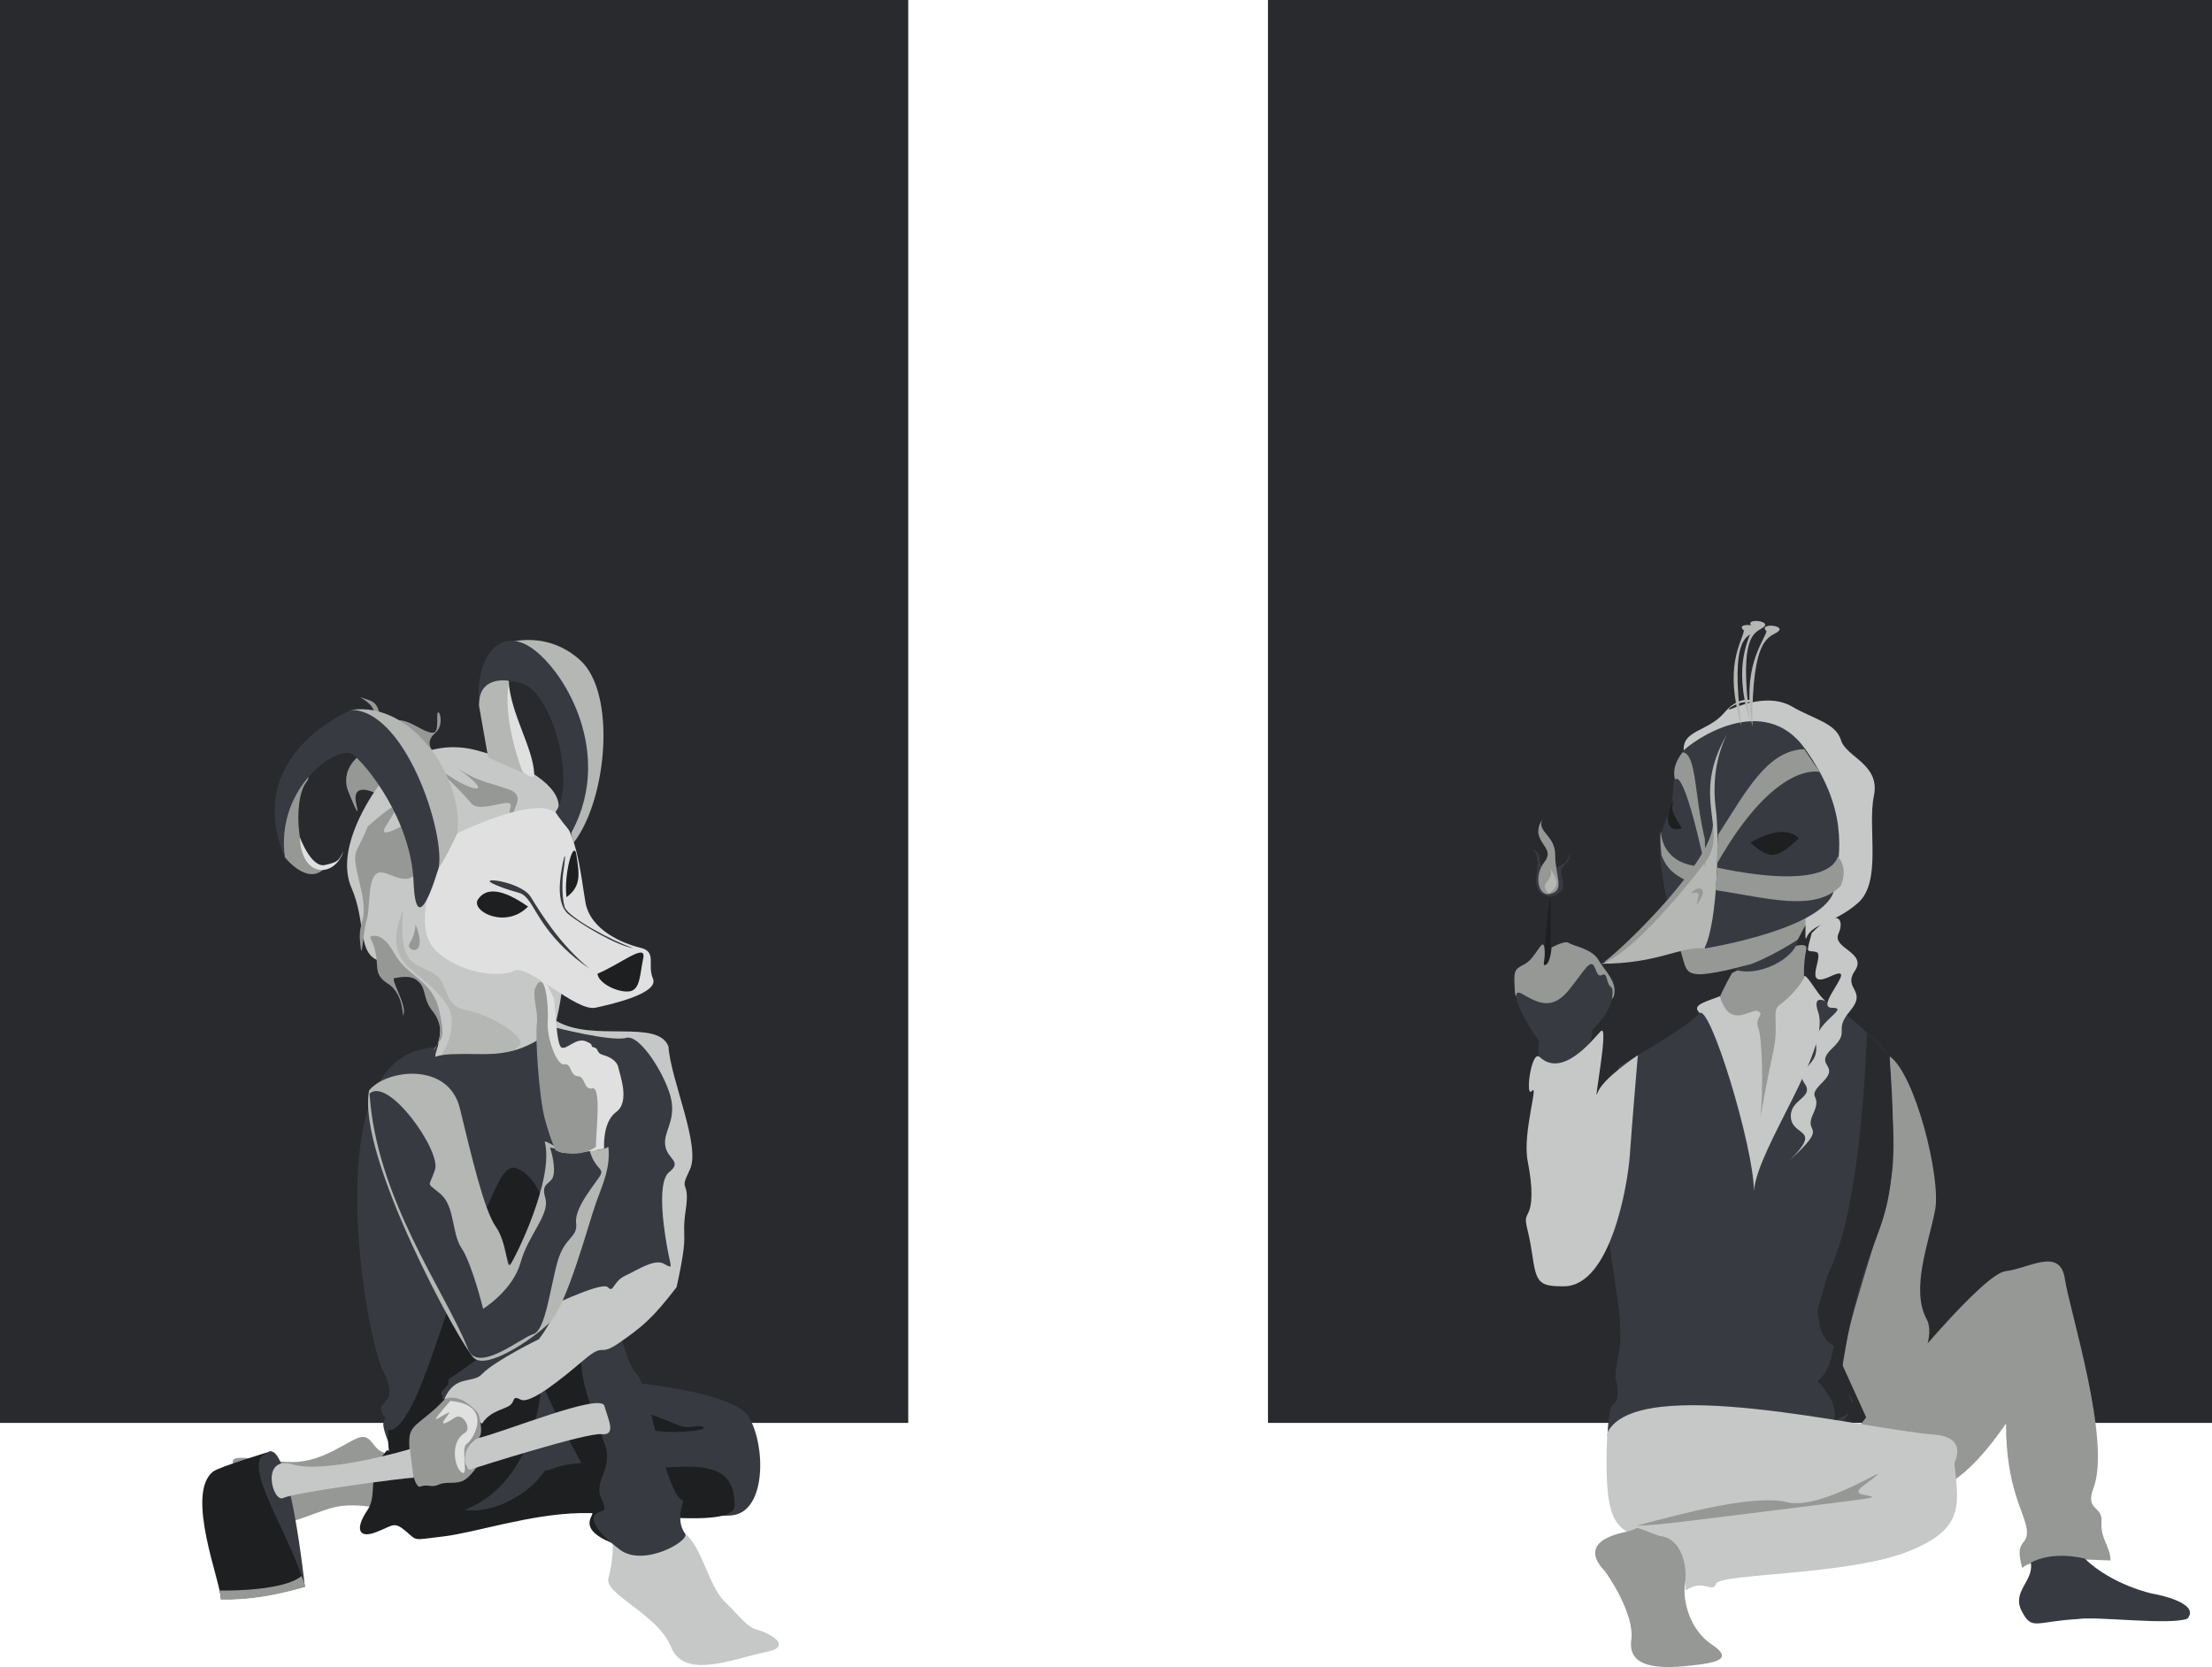 <?xml version="1.0" encoding="UTF-8" standalone="no"?>
<svg
   xmlns:dc="http://purl.org/dc/elements/1.1/"
   xmlns:cc="http://creativecommons.org/ns#"
   xmlns:rdf="http://www.w3.org/1999/02/22-rdf-syntax-ns#"
   xmlns:svg="http://www.w3.org/2000/svg"
   xmlns="http://www.w3.org/2000/svg"
   xmlns:sodipodi="http://sodipodi.sourceforge.net/DTD/sodipodi-0.dtd"
   xmlns:inkscape="http://www.inkscape.org/namespaces/inkscape"
   width="299.182mm"
   height="225.468mm"
   viewBox="0 0 299.182 225.468"
   version="1.1"
   id="svg8"
   inkscape:version="1.0.2 (e86c870879, 2021-01-15)"
   sodipodi:docname="ram-preparations-for-the-worst.svg">
  <defs
     id="defs2">
    <inkscape:path-effect
       effect="bspline"
       id="path-effect947"
       is_visible="true"
       lpeversion="1"
       weight="33.333"
       steps="2"
       helper_size="0"
       apply_no_weight="true"
       apply_with_weight="true"
       only_selected="false" />
    <inkscape:path-effect
       effect="bspline"
       id="path-effect943"
       is_visible="true"
       lpeversion="1"
       weight="33.333"
       steps="2"
       helper_size="0"
       apply_no_weight="true"
       apply_with_weight="true"
       only_selected="false" />
    <inkscape:path-effect
       effect="bspline"
       id="path-effect939"
       is_visible="true"
       lpeversion="1"
       weight="33.333"
       steps="2"
       helper_size="0"
       apply_no_weight="true"
       apply_with_weight="true"
       only_selected="false" />
    <inkscape:path-effect
       effect="bspline"
       id="path-effect935"
       is_visible="true"
       lpeversion="1"
       weight="33.333"
       steps="2"
       helper_size="0"
       apply_no_weight="true"
       apply_with_weight="true"
       only_selected="false" />
    <inkscape:path-effect
       effect="bspline"
       id="path-effect931"
       is_visible="true"
       lpeversion="1"
       weight="33.333"
       steps="2"
       helper_size="0"
       apply_no_weight="true"
       apply_with_weight="true"
       only_selected="false" />
    <inkscape:path-effect
       effect="bspline"
       id="path-effect923"
       is_visible="true"
       lpeversion="1"
       weight="33.333"
       steps="2"
       helper_size="0"
       apply_no_weight="true"
       apply_with_weight="true"
       only_selected="false" />
    <inkscape:path-effect
       effect="bspline"
       id="path-effect919"
       is_visible="true"
       lpeversion="1"
       weight="33.333"
       steps="2"
       helper_size="0"
       apply_no_weight="true"
       apply_with_weight="true"
       only_selected="false" />
    <inkscape:path-effect
       effect="bspline"
       id="path-effect915"
       is_visible="true"
       lpeversion="1"
       weight="33.333"
       steps="2"
       helper_size="0"
       apply_no_weight="true"
       apply_with_weight="true"
       only_selected="false" />
    <inkscape:path-effect
       effect="bspline"
       id="path-effect911"
       is_visible="true"
       lpeversion="1"
       weight="33.333"
       steps="2"
       helper_size="0"
       apply_no_weight="true"
       apply_with_weight="true"
       only_selected="false" />
    <inkscape:path-effect
       effect="bspline"
       id="path-effect907"
       is_visible="true"
       lpeversion="1"
       weight="33.333"
       steps="2"
       helper_size="0"
       apply_no_weight="true"
       apply_with_weight="true"
       only_selected="false" />
    <inkscape:path-effect
       effect="bspline"
       id="path-effect899"
       is_visible="true"
       lpeversion="1"
       weight="33.333"
       steps="2"
       helper_size="0"
       apply_no_weight="true"
       apply_with_weight="true"
       only_selected="false" />
    <inkscape:path-effect
       effect="bspline"
       id="path-effect895"
       is_visible="true"
       lpeversion="1"
       weight="33.333"
       steps="2"
       helper_size="0"
       apply_no_weight="true"
       apply_with_weight="true"
       only_selected="false" />
    <inkscape:path-effect
       effect="bspline"
       id="path-effect891"
       is_visible="true"
       lpeversion="1"
       weight="33.333"
       steps="2"
       helper_size="0"
       apply_no_weight="true"
       apply_with_weight="true"
       only_selected="false" />
    <inkscape:path-effect
       effect="bspline"
       id="path-effect887"
       is_visible="true"
       lpeversion="1"
       weight="33.333"
       steps="2"
       helper_size="0"
       apply_no_weight="true"
       apply_with_weight="true"
       only_selected="false" />
    <inkscape:path-effect
       effect="bspline"
       id="path-effect883"
       is_visible="true"
       lpeversion="1"
       weight="33.333"
       steps="2"
       helper_size="0"
       apply_no_weight="true"
       apply_with_weight="true"
       only_selected="false" />
    <inkscape:path-effect
       effect="bspline"
       id="path-effect871"
       is_visible="true"
       lpeversion="1"
       weight="33.333"
       steps="2"
       helper_size="0"
       apply_no_weight="true"
       apply_with_weight="true"
       only_selected="false" />
    <inkscape:path-effect
       effect="bspline"
       id="path-effect863"
       is_visible="true"
       lpeversion="1"
       weight="33.333"
       steps="2"
       helper_size="0"
       apply_no_weight="true"
       apply_with_weight="true"
       only_selected="false" />
    <inkscape:path-effect
       effect="bspline"
       id="path-effect859"
       is_visible="true"
       lpeversion="1"
       weight="33.333"
       steps="2"
       helper_size="0"
       apply_no_weight="true"
       apply_with_weight="true"
       only_selected="false" />
    <inkscape:path-effect
       effect="bspline"
       id="path-effect855"
       is_visible="true"
       lpeversion="1"
       weight="33.333"
       steps="2"
       helper_size="0"
       apply_no_weight="true"
       apply_with_weight="true"
       only_selected="false" />
    <inkscape:path-effect
       effect="bspline"
       id="path-effect851"
       is_visible="true"
       lpeversion="1"
       weight="33.333"
       steps="2"
       helper_size="0"
       apply_no_weight="true"
       apply_with_weight="true"
       only_selected="false" />
    <inkscape:path-effect
       effect="bspline"
       id="path-effect847"
       is_visible="true"
       lpeversion="1"
       weight="33.333"
       steps="2"
       helper_size="0"
       apply_no_weight="true"
       apply_with_weight="true"
       only_selected="false" />
    <inkscape:path-effect
       effect="bspline"
       id="path-effect843"
       is_visible="true"
       lpeversion="1"
       weight="33.333"
       steps="2"
       helper_size="0"
       apply_no_weight="true"
       apply_with_weight="true"
       only_selected="false" />
    <inkscape:path-effect
       effect="bspline"
       id="path-effect839"
       is_visible="true"
       lpeversion="1"
       weight="33.333"
       steps="2"
       helper_size="0"
       apply_no_weight="true"
       apply_with_weight="true"
       only_selected="false" />
  </defs>
  <sodipodi:namedview
     id="base"
     pagecolor="#ffffff"
     bordercolor="#666666"
     borderopacity="1.0"
     inkscape:pageopacity="0.0"
     inkscape:pageshadow="2"
     inkscape:zoom="0.98994949"
     inkscape:cx="312.72992"
     inkscape:cy="461.51001"
     inkscape:document-units="mm"
     inkscape:current-layer="layer1"
     inkscape:document-rotation="0"
     showgrid="false"
     inkscape:object-nodes="true"
     inkscape:window-width="2560"
     inkscape:window-height="1440"
     inkscape:window-x="0"
     inkscape:window-y="0"
     inkscape:window-maximized="0"
     inkscape:snap-intersection-paths="false"
     inkscape:object-paths="true"
     inkscape:snap-nodes="false"
     fit-margin-top="0"
     fit-margin-left="0"
     fit-margin-right="0"
     fit-margin-bottom="0" />
  <g
     inkscape:label="Layer 1"
     inkscape:groupmode="layer"
     id="layer1"
     transform="translate(0.598,56.224)">
    <rect
       style="fill:#282a2e;fill-opacity:1;fill-rule:evenodd;stroke:none;stroke-width:0.274"
       id="rect8959"
       width="127.684"
       height="192.449"
       x="170.901"
       y="-56.224" />
    <rect
       style="fill:#282a2e;fill-opacity:1;fill-rule:evenodd;stroke:none;stroke-width:0.239"
       id="rect8957"
       width="122.844"
       height="192.716"
       x="-0.598"
       y="-56.491" />
    <g
       id="g8770"
       inkscape:label="ram">
      <path
         style="mix-blend-mode:normal;fill:#969896;fill-opacity:1;stroke:none;stroke-width:0.305px;stroke-linecap:butt;stroke-linejoin:miter;stroke-opacity:1"
         d="m 58.665,46.044 c -1.022,-0.769 -1.815,-1.922 -0.36,-3.166 1.455,-1.244 0.187,-4.084 0.231,-2.054 0.044,2.03 -0.134,2.401 -1.62,1.785 -1.486,-0.616 -3.305,-2.285 -5.189,-0.851 -1.883,1.433 0.132,-2.436 -2.396,-3.287 -2.527,-0.851 -0.286,-0.198 0.448,1.033 0.734,1.231 0.811,4.273 -1.831,6.493 -2.642,2.219 -1.472,4.728 -1.472,4.728 0,0 1.791,4.62 1.132,1.892 -0.792,-3.278 2.467,-1.617 2.554,-1.574 z"
         id="path8618"
         sodipodi:nodetypes="cssssssscscc" />
      <path
         style="fill:#969896;fill-opacity:1;stroke:none;stroke-width:0.265px;stroke-linecap:butt;stroke-linejoin:miter;stroke-opacity:1"
         d="m 51.382,140.243 c -1.504,-0.334 -1.634,-2.285 -3.089,-2.111 -1.455,0.174 -5.064,3.406 -9.289,3.382 -4.225,-0.024 -8.612,-1.376 -8.085,0.177 0.527,1.553 1.742,7.61 4.801,8.13 3.059,0.52 7.047,-2.094 10.009,-2.377 2.962,-0.282 5.411,0.481 5.411,0.481 z"
         id="path8605" />
      <path
         style="fill:#c5c8c6;fill-opacity:1;stroke:none;stroke-width:0.265px;stroke-linecap:butt;stroke-linejoin:miter;stroke-opacity:1"
         d="m 92.212,151.306 c 2.34,2.227 3.032,6.992 5.265,9.15 2.234,2.158 2.936,3.393 4.36,3.754 1.424,0.361 5.147,2.249 1.081,3.029 -4.066,0.78 -10.943,3.826 -12.745,-0.686 -1.802,-4.512 -9.114,-7.132 -8.48,-9.348 2.836,-9.91 -6.498,-15.337 10.519,-5.9 z"
         id="path8603"
         sodipodi:nodetypes="csssssc" />
      <path
         style="fill:#373b41;fill-opacity:1;stroke:none;stroke-width:0.265px;stroke-linecap:butt;stroke-linejoin:miter;stroke-opacity:1"
         d="m 81.839,130.456 c 0,0 16.532,1.151 18.838,4.967 2.306,3.816 2.39,12.696 -2.176,13.294 -4.566,0.598 -40.212,-2.698 -40.212,-2.698 z"
         id="path8601" />
      <path
         style="fill:#1d1f21;fill-opacity:1;stroke:none;stroke-width:0.265px;stroke-linecap:butt;stroke-linejoin:miter;stroke-opacity:1"
         d="m 85.881,134.543 c 5.756,1.94 5.518,2.48 7.287,2.188 1.768,-0.292 2.743,0.565 -2.154,0.715 -4.897,0.149 -6.488,-1.418 -5.132,-2.903 z"
         id="path8607" />
      <path
         style="fill:#1d1f21;fill-opacity:1;stroke:none;stroke-width:0.265px;stroke-linecap:butt;stroke-linejoin:miter;stroke-opacity:1"
         d="m 51.745,139.934 c -2.978,3.296 -1.084,5.799 -2.696,8.178 -1.611,2.379 -1.199,3.81 1.176,2.906 2.375,-0.904 2.428,-1.528 4.062,-0.15 1.634,1.378 0.809,1.209 5.063,0.715 4.253,-0.494 11.66,-3.016 18.54,-3.159 6.88,-0.143 20.98,2.259 20.881,-1.082 -0.099,-3.341 -1.267,-5.536 -7.742,-5.159 -6.475,0.377 -12.589,-1.527 -16.85,0.228 -4.261,1.755 -22.435,-2.477 -22.435,-2.477 z"
         id="path8599"
         sodipodi:nodetypes="csssssssscc" />
      <path
         style="fill:#373b41;fill-opacity:1;stroke:none;stroke-width:0.265px;stroke-linecap:butt;stroke-linejoin:miter;stroke-opacity:1"
         d="m 55.435,85.998 c -12.696,4.332 -6.401,38.905 -4.263,43.118 2.428,4.785 -0.832,3.966 -0.153,5.597 0.68,1.632 0.871,-0.182 0.26,1.43 -0.611,1.612 6.674,17.995 18.915,9.478 12.241,-8.516 0.321,-35.645 0.321,-35.645 -7.089,-7.461 -2.384,-28.311 -15.08,-23.98 z"
         id="path8597"
         sodipodi:nodetypes="zsssscz" />
      <path
         style="fill:#1d1f21;fill-opacity:1;stroke:none;stroke-width:0.265px;stroke-linecap:butt;stroke-linejoin:miter;stroke-opacity:1"
         d="m 60.969,118.325 c -1.703,3.523 -5.666,19.301 -9.064,18.872 -0.305,3.998 1.634,14.484 10.759,10.623 9.125,-3.862 9.896,-16.07 9.896,-16.07 z"
         id="path8595" />
      <path
         style="fill:#1d1f21;fill-opacity:1;stroke:none;stroke-width:0.265px;stroke-linecap:butt;stroke-linejoin:miter;stroke-opacity:1"
         d="m 36.073,140.055 c 0,0 -7.045,2.105 -7.865,2.763 -3.795,3.042 1.086,14.993 1.069,17.244 3.818,0.052 6.869,-0.481 11.355,-1.677 -0.725,-2.678 -4.559,-18.329 -4.559,-18.329 z"
         id="path8591"
         sodipodi:nodetypes="csccc" />
      <path
         style="fill:#373b41;fill-opacity:1;stroke:none;stroke-width:0.265px;stroke-linecap:butt;stroke-linejoin:miter;stroke-opacity:1"
         d="m 35.496,140.318 c -3.797,1.225 3.302,11.061 5.145,18.102 0,0 -2.173,-20.79 -5.145,-18.102 z"
         id="path8589"
         sodipodi:nodetypes="ccc" />
      <path
         style="fill:#1d1f21;fill-opacity:1;stroke:none;stroke-width:0.265px;stroke-linecap:butt;stroke-linejoin:miter;stroke-opacity:1"
         d="m 72.43,130.2 c 0,0 2.508,5.854 4.647,9.67 2.138,3.816 2.272,5.487 1.772,6.394 -0.5,0.907 1.268,1.199 0.515,2.649 -0.752,1.45 0.393,2.574 2.883,3.589 2.489,1.014 9.621,-0.965 9.621,-0.965 l -9.656,-26.768 z"
         id="path8577"
         sodipodi:nodetypes="cssssccc" />
      <path
         style="fill:#373b41;fill-opacity:1;stroke:none;stroke-width:0.265px;stroke-linecap:butt;stroke-linejoin:miter;stroke-opacity:1"
         d="m 83.545,125.093 c 2.528,8.211 1.451,0.01 4.524,12.316 3.074,12.306 4.116,8.149 3.627,9.823 -0.489,1.674 -0.351,2.984 0.363,3.962 0.714,0.978 -5.613,4.596 -8.812,2.178 -3.2,-2.418 -4.143,-4.183 -3.222,-4.853 0.92,-0.67 1.646,-0.006 0.676,-2.142 -0.97,-2.136 1.302,-3.732 0.714,-6.566 -0.588,-2.834 -8.53,-17.887 2.13,-14.718 z"
         id="path8575" />
      <g
         id="g8613"
         inkscape:label="head">
        <path
           style="fill:#c5c8c6;fill-opacity:1;stroke:none;stroke-width:0.265px;stroke-linecap:butt;stroke-linejoin:miter;stroke-opacity:1"
           d="m 74.953,53.021 c 0.273,-2.701 -4.142,-5.908 -11.038,-7.754 -6.895,-1.846 -11.843,2.69 -13.498,5.037 -1.655,2.347 -5.557,8.777 -3.481,13.542 2.076,4.765 0.697,9.041 3.934,9.941 3.677,1.023 10.048,4.645 7.511,12.28 -1.39,4.185 14.924,-0.36 15.852,-2.696 3.132,-10.87 0.48,-20.234 0.72,-30.351 z"
           id="path8609"
           sodipodi:nodetypes="cssssscc" />
      </g>
      <path
         style="fill:#b4b7b4;fill-opacity:1;stroke:none;stroke-width:0.265px;stroke-linecap:butt;stroke-linejoin:miter;stroke-opacity:1"
         d="m 69.827,84.905 c -0.105,-1.57 -4.641,-4.036 -7.554,-4.569 -2.913,-0.533 -2.092,-3.369 -3.947,-4.7 -1.855,-1.331 -3.518,-0.986 -4.233,-3.629 -0.715,-2.643 0.248,-6.61 -0.526,-4.213 -0.775,2.397 -1.093,4.829 1.18,6.879 2.273,2.05 5.807,4.399 5.772,7.233 -0.035,2.834 -1.434,4.562 -1.434,4.562 0,0 9.374,1.076 10.742,-1.563 z"
         id="path8694" />
      <path
         style="fill:#969896;fill-opacity:1;stroke:none;stroke-width:0.265px;stroke-linecap:butt;stroke-linejoin:miter;stroke-opacity:1"
         d="m 60.753,47.302 c 3.184,2.279 4.757,2.246 7.46,3.237 2.703,0.991 -0.13,3.007 0.622,4.391 0.752,1.385 -0.943,-0.257 -0.382,-1.97 0.561,-1.713 -4.154,1.037 -5.376,-0.595 -1.222,-1.632 -5.716,-5.506 -2.604,-3.452 3.112,2.054 6.094,2.451 0.279,-1.612 z"
         id="path8690" />
      <g
         id="g8573"
         inkscape:label="torso">
        <path
           style="fill:#373b41;stroke:none;stroke-width:0.265px;stroke-linecap:butt;stroke-linejoin:miter;stroke-opacity:1"
           d="m 70.895,122.903 c -5.939,3.836 -9.225,6.399 -10.238,7.024 -1.012,0.625 -0.435,0.237 -0.634,0.945 -0.2,0.708 -1.126,0.977 -0.872,1.54 0.254,0.563 -0.267,1.078 1.231,-0.055 1.498,-1.133 16.409,-8.598 10.513,-9.453 z"
           id="path8615" />
        <path
           style="fill:#c5c8c6;fill-opacity:1;stroke:none;stroke-width:0.265px;stroke-linecap:butt;stroke-linejoin:miter;stroke-opacity:1"
           d="m 74.636,81.852 c 4.967,2.948 13.738,-0.304 15.178,3.463 0.313,4.586 4.448,13.512 2.879,16.694 -1.569,3.182 0.095,1.108 -0.542,5.412 -0.638,4.304 0.537,2.407 -1.239,10.449 -3.261,4.242 -4.616,5.328 -7.667,7.463 -3.051,2.136 -1.871,-0.185 -4.929,2.425 -3.058,2.61 -7.222,5.963 -8.474,5.325 -1.252,-0.637 -0.691,0.192 -1.474,0.767 -0.783,0.575 -2.715,0.77 -3.761,2.48 -1.844,-1.037 -2.581,-3.745 -5.124,-3.296 1.458,-3.429 3.813,-2.03 5.139,-3.431 1.695,-1.791 7.676,-4.699 7.661,-4.698 9.244,-11.882 0.349,-36.588 2.352,-43.054 z"
           id="path8569"
           sodipodi:nodetypes="ccsscssssccscc" />
        <path
           style="fill:#373b41;fill-opacity:1;stroke:none;stroke-width:0.265px;stroke-linecap:butt;stroke-linejoin:miter;stroke-opacity:1"
           d="m 74.425,82.728 c -4.067,3.649 -7.828,3.655 -10.392,3.613 -5.453,-0.09 -6.905,0.13 -6.138,1.967 0.767,1.837 14.573,32.771 14.573,32.771 0,0 8.293,-4.073 9.137,-3.211 0.844,0.861 0.615,-0.735 2.386,-1.563 1.772,-0.829 3.948,-2.324 5.227,-1.593 1.279,0.731 0.924,0.442 0.535,-1.609 -0.389,-2.051 -1.67,-9.34 0.163,-10.802 1.833,-1.463 -0.256,-1.7 -0.535,-3.572 -0.279,-1.872 1.34,-3.169 0.836,-6.095 -0.504,-2.925 -4.169,-9.049 -6.136,-8.487 -1.966,0.562 -9.657,-1.418 -9.657,-1.418 z"
           id="path8561"
           sodipodi:nodetypes="csscssssssssc" />
      </g>
      <path
         style="fill:#969896;fill-opacity:1;stroke:none;stroke-width:0.265px;stroke-linecap:butt;stroke-linejoin:miter;stroke-opacity:1"
         d="m 49.136,55.558 c -1.668,4.239 -2.287,2.711 -1.035,7.882 1.252,5.171 -0.279,4.518 0,7.736 0.279,3.218 0.321,-0.978 0.886,-2.909 0.565,-1.931 0.053,-6.023 1.63,-6.462 1.577,-0.439 5.021,3.455 6.017,-2.578 0.997,-6.033 4.414,-8.695 1.97,-6.836 -2.444,1.859 -8.56,5.614 -7.052,3.179 1.508,-2.435 3.196,-4.889 -2.417,-0.013 z"
         id="path8688" />
      <path
         style="fill:#1d1f21;fill-opacity:1;stroke:none;stroke-width:0.265px;stroke-linecap:butt;stroke-linejoin:miter;stroke-opacity:1"
         d="m 65.26,107.084 c 1.535,-3.432 2.413,-5.672 3.86,-5.341 1.447,0.332 3.959,2.981 3.81,6.212 -0.149,3.231 -3.642,9.066 -3.642,9.066 z"
         id="path8579" />
      <g
         id="g8565"
         inkscape:label="larm"
         transform="matrix(1.023,0,0,1.023,-1.115,-2.898)">
        <path
           style="fill:#b4b7b4;fill-opacity:1;stroke:none;stroke-width:0.265px;stroke-linecap:butt;stroke-linejoin:miter;stroke-opacity:1"
           d="m 49.305,92.038 c 2.253,-2.795 10.484,-3.823 11.996,2.357 1.512,6.179 3.2,13.463 4.727,15.615 1.527,2.152 1.428,5.649 1.932,5.067 0.504,-0.582 5.903,-11.279 4.559,-16.295 0.825,0.12 1.676,1.326 4.2,1.209 2.524,-0.117 3.096,0.098 4.227,-0.484 0.248,2.763 -0.607,4.554 -1.611,7.307 -1.004,2.753 -3.868,13.749 -6.254,16.015 -2.386,2.266 -8.239,6.173 -9.938,4.57 C 61.442,125.797 47.64,100.762 49.305,92.038 Z"
           id="path8559" />
        <path
           style="fill:#373b41;fill-opacity:1;stroke:none;stroke-width:0.265px;stroke-linecap:butt;stroke-linejoin:miter;stroke-opacity:1"
           d="m 49.364,92.466 c 2.482,-2.308 9.473,7.564 8.656,10.047 -0.817,2.483 -1.252,1.528 0.71,3.198 1.962,1.671 1.439,5.155 2.81,7.203 1.371,2.048 2.841,7.996 2.841,7.996 0,0 3.925,-2.418 4.956,-6.134 1.031,-3.715 3.917,-6.316 3.257,-8.542 -0.661,-2.227 0.924,-1.622 1.119,-3.163 0.195,-1.541 -0.493,-3.475 -0.493,-3.475 0,0 3.719,0.803 5.254,0.416 0.668,2.386 1.863,2.295 1.443,3.172 -0.42,0.878 -3.494,4.258 -3.245,6.342 0.248,2.084 -1.5,1.749 -2.466,5.188 -0.966,3.439 -1.588,9.111 -3.2,9.547 -1.611,0.436 -7.567,5.497 -8.698,1.775 -3.104,-7.688 -12.05,-19.742 -12.943,-33.571 z"
           id="path8557"
           sodipodi:nodetypes="cssscsssccsssscc" />
      </g>
      <g
         id="g8555"
         inkscape:label="lhand"
         transform="matrix(1.023,0,0,1.023,-3.021,-0.631)">
        <path
           style="fill:#e0e0e0;fill-opacity:1;stroke:none;stroke-width:0.265px;stroke-linecap:butt;stroke-linejoin:miter;stroke-opacity:1"
           d="m 75.603,77.705 c 0.26,1.843 0.34,6.173 1.027,6.455 0.687,0.283 1.89,-1.339 3.18,-0.839 1.29,0.501 0.424,0.657 1.088,0.809 0.664,0.153 0.286,0.764 1.206,1.008 0.92,0.244 1.875,0.816 2.027,1.68 0.153,0.865 1.588,4.473 -0.29,5.851 -1.878,1.378 -1.596,4.859 -1.596,4.859 0,0 -5.773,1.144 -6.17,0.189 -0.397,-0.956 -5.12,-30.987 -0.473,-20.013 z"
           id="path8537" />
        <path
           style="fill:#969896;fill-opacity:1;stroke:none;stroke-width:0.245px;stroke-linecap:butt;stroke-linejoin:miter;stroke-opacity:1"
           d="m 73.055,76.464 c -0.18,1.732 0.493,2.799 0.284,4.668 -0.209,1.869 0.297,9.543 1.041,12.358 0.744,2.815 1.456,4.261 1.456,4.261 0,0 2.752,1.245 5.312,-0.449 0.046,-2.227 0.725,-8.022 -0.46,-7.756 -1.185,0.267 -0.885,-1.57 -1.936,-1.606 -1.051,-0.036 -0.81,-1.788 -1.773,-1.563 -0.963,0.224 -2.347,-3.475 -2.197,-5.662 0.15,-2.188 -0.369,-7.479 -1.727,-4.252 z"
           id="path8535" />
      </g>
      <g
         id="g8551"
         inkscape:label="rammask"
         transform="translate(-0.443,0.293)">
        <path
           style="fill:#e0e0e0;fill-opacity:1;stroke:none;stroke-width:0.265px;stroke-linecap:butt;stroke-linejoin:miter;stroke-opacity:1"
           d="m 61.699,56.198 c -3.116,3.888 -6.246,12.404 -3.039,15.706 3.207,3.302 8.873,3.842 10.729,2.88 1.856,-0.962 8.331,5.558 10.996,4.993 2.665,-0.566 8.591,-2.015 7.774,-3.94 -0.817,-1.924 0.596,-3.621 -1.71,-4.174 -2.306,-0.553 -6.758,-2.347 -7.422,-6.143 -0.664,-3.797 -1.191,-10.759 -4.498,-12.397 -3.306,-1.638 -12.829,3.075 -12.829,3.075 z"
           id="path8517" />
        <path
           style="fill:#1d1f21;fill-opacity:1;stroke:none;stroke-width:0.265px;stroke-linecap:butt;stroke-linejoin:miter;stroke-opacity:1"
           d="m 80.651,75.181 c 3.131,-1.3 6.659,-4.265 6.193,-2.087 -0.466,2.178 -0.382,4.304 -1.901,4.479 -1.52,0.176 -4.139,-1.073 -4.291,-2.392 z"
           id="path8511" />
        <path
           style="fill:#1d1f21;fill-opacity:1;stroke:none;stroke-width:0.265px;stroke-linecap:butt;stroke-linejoin:miter;stroke-opacity:1"
           d="m 76.465,64.828 c -0.389,-3.179 1,-8.022 1.344,-5.682 0.344,2.34 0.756,4.161 -1.344,5.682 z"
           id="path8513" />
        <path
           style="fill:#1d1f21;fill-opacity:1;stroke:none;stroke-width:0.338px;stroke-linecap:butt;stroke-linejoin:miter;stroke-opacity:1"
           d="m 71.264,66.101 c -3.592,-2.516 -5.713,-2.554 -6.763,-0.985 -1.05,1.569 3.709,4.098 6.763,0.985 z"
           id="path8515" />
        <path
           style="fill:#b4b7b4;fill-opacity:1;stroke:none;stroke-width:0.265px;stroke-linecap:butt;stroke-linejoin:miter;stroke-opacity:1"
           d="m 61.699,56.198 c 0.901,-7.509 -6.109,-17.871 -14.333,-16.707 7.964,5.22 10.377,21.98 11.027,22.194 0.649,0.215 3.306,-5.487 3.306,-5.487 z"
           id="path8519" />
        <path
           style="fill:#969896;fill-opacity:1;stroke:none;stroke-width:0.265px;stroke-linecap:butt;stroke-linejoin:miter;stroke-opacity:1"
           d="m 38.363,59.41 c 0,0 2.925,3.777 5.231,1.658 -3.665,0.494 -4.23,-9.355 -2.344,-11.747 1.886,-2.392 -5.322,-1.177 -2.886,10.089 z"
           id="path8523" />
        <path
           style="fill:#373b41;fill-opacity:1;stroke:none;stroke-width:0.265px;stroke-linecap:butt;stroke-linejoin:miter;stroke-opacity:1"
           d="m 47.366,39.491 c 0,0 -14.898,6.059 -9.003,19.919 -1.237,-9.686 7.315,-15.238 9.156,-13.912 1.84,1.326 7.919,8.841 8.262,17.266 0.344,8.425 3.2,-1.307 3.2,-1.307 1.654,-3.436 -3.813,-21.813 -11.615,-21.967 z"
           id="path8521"
           sodipodi:nodetypes="ccsscc" />
        <path
           style="fill:#e0e0e0;fill-opacity:1;stroke:none;stroke-width:0.265px;stroke-linecap:butt;stroke-linejoin:miter;stroke-opacity:1"
           d="m 68.634,35.615 c 0.336,4.554 3.233,8.823 3.463,12.441 0.156,2.469 -7.606,-4.756 -3.463,-12.441 z"
           id="path8531"
           sodipodi:nodetypes="csc" />
        <path
           style="fill:#b4b7b4;fill-opacity:1;stroke:none;stroke-width:0.265px;stroke-linecap:butt;stroke-linejoin:miter;stroke-opacity:1"
           d="m 68.706,35.698 c -1.027,5.09 1.869,12.323 1.869,12.323 l -4.703,-2.071 -1.252,-7.096 c 0,0 -0.053,-8.539 4.085,-3.156 z"
           id="path8529"
           sodipodi:nodetypes="ccccc" />
        <path
           style="fill:#b4b7b4;fill-opacity:1;stroke:none;stroke-width:0.265px;stroke-linecap:butt;stroke-linejoin:miter;stroke-opacity:1"
           d="M 77.449,57.44 C 81.989,51.544 83.222,37.19 78.312,32.769 73.402,28.348 67.824,30.624 67.824,30.624 c 0,0 11.935,7.002 9.274,25.545 0.069,0.475 0.351,1.271 0.351,1.271 z"
           id="path8527" />
        <path
           style="fill:#373b41;fill-opacity:1;stroke:none;stroke-width:0.265px;stroke-linecap:butt;stroke-linejoin:miter;stroke-opacity:1"
           d="m 74.979,53.325 c 2.829,-4.096 -0.454,-15.966 -4.364,-17.315 -3.91,-1.349 -6.208,0.081 -5.91,2.925 -0.714,-4.746 1.607,-10.385 6.067,-8.373 4.459,2.012 12.596,14.14 6.338,25.562 -1.772,-2.116 -2.13,-2.799 -2.13,-2.799 z"
           id="path8525" />
        <path
           style="fill:#e0e0e0;fill-opacity:1;stroke:none;stroke-width:0.265px;stroke-linecap:butt;stroke-linejoin:miter;stroke-opacity:1"
           d="m 40.403,56.725 c 0,0 1.52,4.177 3.402,3.751 1.882,-0.426 1.844,-0.634 2.474,-1.846 -1.115,3.55 -5.658,3.728 -5.876,-1.905 z"
           id="path8533" />
      </g>
      <path
         style="fill:#969896;fill-opacity:1;stroke:none;stroke-width:0.265px;stroke-linecap:butt;stroke-linejoin:miter;stroke-opacity:1"
         d="m 59.594,132.98 c -2.688,2.951 -4.585,3.306 -4.803,5.119 -0.218,1.814 0.481,7.145 1.478,6.741 0.997,-0.403 1.416,0.215 2.447,-0.257 1.031,-0.471 2.004,-0.052 3.146,-0.462 1.142,-0.41 2.26,-2.311 2.26,-2.311 0,0 -1.474,1.105 -1.722,0.221 -0.248,-0.884 0.16,-3.273 1.432,-3.582 1.271,-0.309 0.263,-3.501 0.263,-3.501 0,0 -2.188,-2.847 -4.501,-1.97 z"
         id="path8581" />
      <path
         style="fill:#e0e0e0;fill-opacity:1;stroke:none;stroke-width:0.265px;stroke-linecap:butt;stroke-linejoin:miter;stroke-opacity:1"
         d="m 60.304,133.256 c -3.188,3.671 -1.898,2.357 -0.21,1.56 0.622,-0.294 -2.589,2.912 0.886,0.673 1.024,-0.66 2.293,1.498 1.287,2.093 -2.023,1.196 -1.426,4.656 -0.412,5.341 0.981,0.663 -0.151,-3.299 0.634,-3.819 1.056,-0.701 3.639,-5.39 -2.184,-5.848 z"
         id="path8583"
         sodipodi:nodetypes="csssssc" />
      <path
         style="fill:#c5c8c6;fill-opacity:1;stroke:none;stroke-width:0.265px;stroke-linecap:butt;stroke-linejoin:miter;stroke-opacity:1"
         d="m 64.036,138.289 c 3.432,-0.764 16.612,-6.212 17.116,-4.362 0.504,1.85 1.684,4.04 -0.405,3.819 -2.088,-0.221 -17.326,4.651 -17.326,4.651 -1.339,0.984 -1.911,-3.002 0.615,-4.109 z"
         id="path8585"
         sodipodi:nodetypes="csscc" />
      <path
         style="fill:#c5c8c6;fill-opacity:1;stroke:none;stroke-width:0.367px;stroke-linecap:butt;stroke-linejoin:miter;stroke-opacity:1"
         d="m 54.873,139.763 c 0,0 -11.45,3.403 -15.879,2.082 -4.429,-1.322 -2.739,5.267 -1.258,4.531 1.481,-0.736 16.091,-2.699 17.633,-2.743 -0.393,-2.33 -0.496,-3.87 -0.496,-3.87 z"
         id="path8587"
         sodipodi:nodetypes="csscc" />
      <path
         style="fill:#969896;fill-opacity:1;stroke:none;stroke-width:0.265px;stroke-linecap:butt;stroke-linejoin:miter;stroke-opacity:1"
         d="m 29.125,158.889 c 1.481,0.054 8.792,-0.019 11.038,-1.945 0.552,1.147 0.498,1.442 0.498,1.442 -3.707,1.117 -7.549,1.813 -11.384,1.724 z"
         id="path8593"
         sodipodi:nodetypes="ccccc" />
      <path
         style="fill:#969896;fill-opacity:1;stroke:none;stroke-width:0.265px;stroke-linecap:butt;stroke-linejoin:miter;stroke-opacity:1"
         d="m 49.437,70.504 c 1.801,3.507 -0.054,4.746 2.424,6.309 2.478,1.563 1.884,5.493 2.154,4.029 0.27,-1.464 -1.917,-4.735 -1.22,-4.785 0.697,-0.051 3.326,-0.903 3.996,1.947 0.67,2.85 1.328,2.066 2.003,4.252 0.675,2.186 -1.315,4.459 -0.564,3.213 0.751,-1.246 1.528,-0.876 0.58,-5.02 -0.969,-4.238 -4.347,-4.535 -6.099,-7.762 -1.752,-3.227 -3.275,-2.184 -3.275,-2.184 z"
         id="path8692"
         sodipodi:nodetypes="cssssssssc" />
      <path
         style="fill:#969896;fill-opacity:1;stroke:none;stroke-width:0.265px;stroke-linecap:butt;stroke-linejoin:miter;stroke-opacity:1"
         d="m 55.618,68.813 c -0.251,2.485 -1.169,2.462 -0.826,3.112 0.343,0.65 2.338,0.719 0.826,-3.112 z"
         id="path8696" />
      <path
         style="fill:#373b41;fill-opacity:1;stroke:none;stroke-width:0.265px;stroke-linecap:butt;stroke-linejoin:miter;stroke-opacity:1"
         d="m 79.178,74.826 c -4.136,-3.397 -6.706,-7.672 -8.013,-9.773 -1.307,-2.101 -7.862,-2.887 -4.654,-1.558 3.207,1.328 3.321,0.653 4.428,2.105 1.107,1.453 2.522,5.3 8.24,9.226 z"
         id="path8716" />
      <path
         style="fill:#373b41;fill-opacity:1;stroke:none;stroke-width:0.265px;stroke-linecap:butt;stroke-linejoin:miter;stroke-opacity:1"
         d="m 85.053,72.008 c -2.781,-0.947 -8.875,-4.156 -9.286,-5.585 -0.41,-1.43 -0.331,-3.852 -0.142,-4.937 0.189,-1.085 0.346,-3.025 -0.059,-1.163 -0.405,1.862 -1.034,5.633 0.694,7.077 1.728,1.443 6.714,4.36 8.793,4.608 z"
         id="path8718"
         sodipodi:nodetypes="sssssss" />
    </g>
    <g
       id="g8955"
       inkscape:label="peacock">
      <path
         style="fill:#969896;fill-opacity:1;stroke:none;stroke-width:0.265px;stroke-linecap:butt;stroke-linejoin:miter;stroke-opacity:1"
         d="m 233.665,75.378 c -0.826,1.42 -1.61,3.125 -1.61,3.125 l 5.479,18.715 5.882,-21.368 c 0,0 -0.139,-1.508 0.298,-3.726 0.437,-2.218 -10.049,3.255 -10.049,3.255 z"
         id="path8913"
         sodipodi:nodetypes="ccccsc" />
      <path
         style="fill:#969896;stroke:none;stroke-width:0.265px;stroke-linecap:butt;stroke-linejoin:miter;stroke-opacity:1"
         d="m 254.972,86.631 c 3.436,2.353 6.992,16.433 6.16,20.821 -0.832,4.388 -3.352,10.707 -1.13,14.77 2.222,4.063 -6.903,16.103 -6.903,16.103 l -7.865,-17.37 z"
         id="path8917"
         sodipodi:nodetypes="cssccc" />
      <path
         style="fill:#969896;fill-opacity:1;stroke:none;stroke-width:0.305px;stroke-linecap:butt;stroke-linejoin:miter;stroke-opacity:1"
         d="m 226.684,72.282 c 0.733,2.431 0.621,3.092 2.34,3.264 1.718,0.172 12.246,-2.071 13.641,-4.878 1.395,-2.807 3.272,-5.418 3.272,-5.418 z"
         id="path8911" />
      <path
         style="fill:#c5c8c6;fill-opacity:1;stroke:none;stroke-width:0.305px;stroke-linecap:butt;stroke-linejoin:miter;stroke-opacity:1"
         d="m 227.156,45.542 c -0.409,-3.094 3.239,-2.712 5.51,-5.425 2.272,-2.712 4.803,-1.347 3.12,-1.395 -1.683,-0.049 -3.362,1.403 -2.131,0.902 1.23,-0.501 5.146,-2.024 8.099,-0.299 2.953,1.725 5.95,2.237 6.649,4.557 0.699,2.319 5.348,3.229 4.451,7.549 -0.896,4.321 1.129,11.612 -2.166,14.482 -3.296,2.869 -6.174,2.682 -6.965,4.714 -0.791,2.031 3.291,-23.7 -16.566,-25.084 z"
         id="path8897" />
      <path
         style="fill:#373b41;fill-opacity:1;stroke:none;stroke-width:0.305px;stroke-linecap:butt;stroke-linejoin:miter;stroke-opacity:1"
         d="m 225.004,66.23 c -1.119,-5.222 -1.299,-7.894 -0.858,-9.761 0.441,-1.868 1.324,-3.291 1.454,-4.55 0.131,-1.259 0.137,-5.153 1.417,-6.539 1.28,-1.386 10.919,-8.232 16.555,-0.296 5.637,7.936 4.891,13.502 3.934,18.914 -0.957,5.412 -17.463,8.042 -17.463,8.042 z"
         id="path8846" />
      <path
         style="fill:#969896;fill-opacity:1;stroke:none;stroke-width:0.305px;stroke-linecap:butt;stroke-linejoin:miter;stroke-opacity:1"
         d="m 231.082,54.89 c 0.38,5.025 -12.014,17.044 -14.73,19.005 3.244,-0.194 17.465,-13.179 14.73,-19.005 z"
         id="path8782"
         sodipodi:nodetypes="ccc" />
      <path
         style="fill:#b4b7b4;fill-opacity:1;stroke:none;stroke-width:0.305px;stroke-linecap:butt;stroke-linejoin:miter;stroke-opacity:1"
         d="m 232.984,43.093 c -5.089,8.762 0.404,12.944 -2.971,17.351 -3.375,4.407 -10.353,12.675 -14.088,13.685 7.901,-0.022 10.634,-2.387 13.991,-2.08 1.854,-3.494 2.039,-15.248 1.564,-18.795 -0.475,-3.547 -0.018,-7.078 1.503,-10.161 z"
         id="path8772" />
      <path
         style="fill:#969896;fill-opacity:1;stroke:none;stroke-width:0.305px;stroke-linecap:butt;stroke-linejoin:miter;stroke-opacity:1"
         d="m 228.852,66.199 c 1.819,-2.301 0.378,-2.881 -0.751,-1.605 1.468,-0.314 1.046,0.168 0.751,1.605 z"
         id="path8774" />
      <path
         style="fill:#1d1f21;fill-opacity:1;stroke:none;stroke-width:0.305px;stroke-linecap:butt;stroke-linejoin:miter;stroke-opacity:1"
         d="m 226.881,55.805 c -1.639,-2.551 -1.336,-2.675 -1.129,-3.861 -1.367,2.667 -0.826,4.5 1.129,3.861 z"
         id="path8776" />
      <path
         style="fill:#1d1f21;fill-opacity:1;stroke:none;stroke-width:0.305px;stroke-linecap:butt;stroke-linejoin:miter;stroke-opacity:1"
         d="m 236.127,57.758 c 3.028,-1.829 5.453,-1.822 6.574,-0.61 -3.265,3.157 -4.038,2.652 -6.574,0.61 z"
         id="path8778" />
      <path
         style="fill:#969896;fill-opacity:1;stroke:none;stroke-width:0.305px;stroke-linecap:butt;stroke-linejoin:miter;stroke-opacity:1"
         d="m 231.787,56.663 c 3.74,-5.757 6.6,-11.399 11.636,-11.564 1.854,2.817 2.184,3.098 2.184,3.098 0,0 -5.919,-1.784 -13.978,12.394 -0.013,-2.278 0.158,-3.928 0.158,-3.928 z"
         id="path8784" />
      <path
         style="fill:#969896;fill-opacity:1;stroke:none;stroke-width:0.187px;stroke-linecap:butt;stroke-linejoin:miter;stroke-opacity:1"
         d="m 229.99,57.249 c -1.413,-5.757 -1.106,-11.556 -3.009,-11.721 -1.706,2.151 -0.998,3.686 -0.984,3.696 0,0 1.006,-2.226 4.052,11.953 0.005,-2.278 -0.06,-3.928 -0.06,-3.928 z"
         id="path8784-9"
         sodipodi:nodetypes="sccccs" />
      <path
         style="fill:#969896;fill-opacity:1;stroke:none;stroke-width:0.305px;stroke-linecap:butt;stroke-linejoin:miter;stroke-opacity:1"
         d="m 231.559,64.188 c 6.79,1.013 13.377,3.027 16.837,-0.636 1.057,-2.613 -0.452,-3.935 -0.452,-3.935 0,0 -0.361,4.86 -16.321,1.503 0.095,1.284 -0.392,3.019 -0.064,3.068 z"
         id="path8784-2"
         sodipodi:nodetypes="ccccc" />
      <path
         style="fill:#969896;fill-opacity:1;stroke:none;stroke-width:0.164px;stroke-linecap:butt;stroke-linejoin:miter;stroke-opacity:1"
         d="m 227.53,62.897 c -1.746,-0.868 -2.676,-1.598 -3.402,-3.448 -0.307,-2.885 -0.071,-3.246 -0.071,-3.246 0,0 -0.128,3.926 4.507,4.677 0.046,2.252 -1.034,2.018 -1.034,2.018 z"
         id="path8784-2-9"
         sodipodi:nodetypes="ccccc" />
      <path
         style="fill:#b4b7b4;fill-opacity:1;stroke:none;stroke-width:0.456px;stroke-linecap:butt;stroke-linejoin:miter;stroke-opacity:1"
         d="m 236.095,41.404 c -2.426,-8.005 0.014,-11.241 0.335,-12.875 -1.381,-1.176 2.551,-0.862 1.565,0.022 -0.986,0.884 -3.538,0.33 -1.9,12.853 z"
         id="path8848" />
      <path
         style="fill:#b4b7b4;fill-opacity:1;stroke:none;stroke-width:0.456px;stroke-linecap:butt;stroke-linejoin:miter;stroke-opacity:1"
         d="m 234.946,41.947 c -2.426,-8.005 0.014,-11.241 0.335,-12.875 -1.381,-1.176 2.551,-0.862 1.565,0.022 -0.986,0.884 -3.538,0.33 -1.9,12.853 z"
         id="path8848-8" />
      <path
         style="fill:#b4b7b4;fill-opacity:1;stroke:none;stroke-width:0.456px;stroke-linecap:butt;stroke-linejoin:miter;stroke-opacity:1"
         d="m 236.416,42.041 c -1.439,-8.005 1.401,-11.241 1.924,-12.875 -1.236,-1.176 2.658,-0.862 1.562,0.022 -1.095,0.884 -3.578,0.33 -3.486,12.853 z"
         id="path8848-1" />
      <path
         style="fill:#c5c8c6;fill-opacity:1;stroke:none;stroke-width:0.265px;stroke-linecap:butt;stroke-linejoin:miter;stroke-opacity:1"
         d="m 232.055,78.503 c -1.552,0.637 -3.746,1.134 -2.967,2.037 2.102,2.438 7.389,25.792 7.389,25.792 0,0 10.719,-24.019 10.004,-25.745 -0.715,-1.726 0.282,-0.987 -0.56,-1.794 -0.842,-0.807 -2.372,-3.652 -2.526,-2.873 -0.154,0.779 -2.001,2.888 -3.245,3.736 -1.245,0.848 -0.038,2.441 -0.937,6.511 -0.899,4.071 -1.706,8.725 -1.706,8.725 0.389,-3.494 0.286,-10.518 -0.278,-12.041 -0.564,-1.524 0.886,-1.77 -0.019,-2.301 -0.904,-0.531 -3.893,2.651 -5.154,-2.047 z"
         id="path8895"
         sodipodi:nodetypes="cscssssscssc" />
      <path
         style="fill:#373b41;fill-opacity:1;stroke:none;stroke-width:0.265px;stroke-linecap:butt;stroke-linejoin:miter;stroke-opacity:1"
         d="m 218.335,87.993 c 0,0 9.529,-5.351 10.879,-7.135 1.35,-1.784 7.389,18.003 7.416,24.001 0.459,-5.87 10.452,-19.099 8.692,-24.183 -1.76,-5.084 6.983,2.686 9.65,5.954 -0.043,7.746 1.51,12.45 -0.439,19.69 -1.949,7.24 -7.386,22.609 -5.988,24.848 1.398,2.239 2.218,1.819 0.551,4.307 -3.952,5.898 -19.026,-7.835 -32.277,2.483 0.286,-6.385 1.388,-3.153 1.361,-5.898 -0.027,-2.744 -0.74,-0.345 0.2,-5.484 0.94,-5.139 -1.987,-14.361 -1.566,-19.863 0.421,-5.502 1.521,-18.722 1.521,-18.722 z"
         id="path8893"
         sodipodi:nodetypes="cscscssscsssc" />
      <g
         id="g949">
        <path
           style="fill:#1d1f21;fill-opacity:1;stroke:none;stroke-width:0.265px;stroke-linecap:butt;stroke-linejoin:miter;stroke-opacity:1"
           d="m 208.267,73.118 c 0.217,-4.354 0.859,-8.454 0.859,-8.454 0,0 0.037,7.208 -0.009,9.571 -0.641,0.029 -0.911,0.099 -0.911,0.099 z"
           id="path8879"
           sodipodi:nodetypes="scccs" />
        <path
           style="fill:#373b41;fill-opacity:1;stroke:none;stroke-width:0.265px;stroke-linecap:butt;stroke-linejoin:miter;stroke-opacity:1"
           d="m 209.105,65.092 c 1.417,-0.452 2.074,-0.926 1.547,-2.752 -0.523,-1.815 1.431,-1.628 1.027,-3.257 -0.179,2.565 -3.734,2.286 -3.948,1.525 -0.197,-0.7 0.118,-1.545 -1.096,-1.971 2.066,1.669 -1.365,5.719 2.469,6.455 z"
           id="path8885"
           sodipodi:nodetypes="cscscc" />
        <path
           style="fill:#969896;fill-opacity:1;stroke:none;stroke-width:0.265px;stroke-linecap:butt;stroke-linejoin:miter;stroke-opacity:1"
           d="m 209.125,64.648 c 2.001,-0.439 0.599,-2.493 0.626,-5.194 0.027,-2.701 -2.47,-3.13 -1.764,-4.82 -1.863,2.994 1.943,3.611 0.344,5.666 -1.6,2.054 -0.771,4.905 0.794,4.349 z"
           id="path8883" />
        <path
           style="fill:#b4b7b4;fill-opacity:1;stroke:none;stroke-width:0.265px;stroke-linecap:butt;stroke-linejoin:miter;stroke-opacity:1"
           d="m 208.904,64.628 c -1.668,-1.563 1.031,-1.612 0.092,-3.533 0.909,1.498 1.634,2.331 -0.092,3.533 z"
           id="path8881" />
        <path
           style="fill:#969896;fill-opacity:1;stroke:none;stroke-width:0.265px;stroke-linecap:butt;stroke-linejoin:miter;stroke-opacity:1"
           d="m 204.321,78.223 c -0.211,-3.278 -0.194,-3.259 1.307,-4.054 1.501,-0.795 2.435,-3.737 2.662,-2.22 0.227,1.517 -0.432,2.62 0.194,2.317 0.626,-0.303 0.778,-2.326 0.778,-2.326 0,0 1.803,-1.025 2.333,-0.63 0.529,0.395 3.137,0.795 3.969,2.252 0.832,1.457 2.662,3.011 2.127,4.919 -0.535,1.908 -11.382,4.431 -13.369,-0.257 z"
           id="path8889" />
        <path
           style="fill:#373b41;fill-opacity:1;stroke:none;stroke-width:0.265px;stroke-linecap:butt;stroke-linejoin:miter;stroke-opacity:1"
           d="m 207.582,84.595 c -2.306,-3.066 -4.244,-7.488 -2.306,-6.394 1.938,1.094 3.958,2.381 6.29,-0.483 2.333,-2.864 3.018,-4.647 3.655,-2.799 0.637,1.848 1.123,-0.354 1.544,1.333 0.421,1.687 0.886,0.377 0.702,2.404 -0.092,1.014 -1.041,2.947 -2.728,4.402 0.559,4.018 -8.422,7.791 -7.158,1.537 z"
           id="path8887"
           sodipodi:nodetypes="cssssscc" />
        <path
           style="fill:#c5c8c6;fill-opacity:1;stroke:none;stroke-width:0.265px;stroke-linecap:butt;stroke-linejoin:miter;stroke-opacity:1"
           d="m 207.633,86.724 c -1.134,-0.998 -1.987,5.718 -1.031,4.597 0.956,-1.122 -1.301,5.746 -0.578,9.474 0.724,3.728 0.653,5.958 0.022,7.134 -0.632,1.177 0,1.439 0.572,5.378 0.572,3.94 0.852,4.476 4.357,4.441 6.212,-0.064 8.576,-13.492 8.871,-17.79 0.273,-3.963 1.079,-13.46 1.079,-13.46 0,0 -4.83,3.175 -5.462,5.12 -0.632,1.944 1.683,-9.712 0.419,-8.346 -1.264,1.365 -5.189,6.321 -8.251,3.452 z"
           id="path8891"
           sodipodi:nodetypes="csssssscssc" />
      </g>
      <path
         style="fill:#c5c8c6;fill-opacity:1;stroke:none;stroke-width:0.357px;stroke-linecap:butt;stroke-linejoin:miter;stroke-opacity:1"
         d="m 244.456,69.962 c -0.863,3.135 -0.626,2.234 0.606,2.582 1.232,0.348 -2.102,5.184 1.977,3.263 4.079,-1.921 -2.45,4.296 0.16,4.274 2.61,-0.022 -2.673,2.097 -2.186,5.008 0.487,2.911 -2.979,3.206 -1.552,5.204 1.427,1.998 -2.081,2.101 -1.831,4.675 0.251,2.574 4.329,1.342 -0.181,5.748 5.568,-5.073 1.782,-3.347 3.181,-6.271 1.399,-2.923 -1.165,-1.877 1.293,-4.309 2.457,-2.432 -1.289,-2.131 1.286,-4.57 2.575,-2.439 0.052,-2.231 2.44,-5.08 2.387,-2.849 -1.055,-2.903 0.636,-5.408 1.691,-2.505 -3.134,-3.03 -2.222,-5.022 0.912,-1.992 -0.244,-3.564 -3.606,-0.094 z"
         id="path8899"
         sodipodi:nodetypes="csssssscsssssscc" />
      <path
         style="fill:#969896;fill-opacity:1;stroke:none;stroke-width:0.265px;stroke-linecap:butt;stroke-linejoin:miter;stroke-opacity:1"
         d="m 250.965,136.545 c 5.674,-7.197 16.738,-20.543 19.747,-20.855 3.009,-0.312 7.338,-3.313 7.972,1.06 0.607,4.19 6.305,21.893 3.872,28.29 -1.18,3.102 1.252,2.321 1.084,4.577 -0.168,2.256 1.176,3.257 1.222,5.207 -2.314,-0.013 -10.064,-0.741 -11.943,1.021 -1.145,-4.031 0.84,-2.834 0.619,-5.136 -0.221,-2.301 -2.818,-5.5 -2.818,-14.393 -14.246,20.73 -19.808,0.348 -19.755,0.229 z"
         id="path8903"
         sodipodi:nodetypes="cssssccscc" />
      <path
         style="fill:#c5c8c6;fill-opacity:1;stroke:none;stroke-width:0.265px;stroke-linecap:butt;stroke-linejoin:miter;stroke-opacity:1"
         d="m 216.785,137.576 c -0.473,11.897 0.817,12.852 5.025,14.484 4.207,1.632 35.401,-4.746 35.401,-4.746 1.774,1.057 12.006,-8.881 3.75,-9.509 -9.319,-0.709 -40.16,-8.423 -44.175,-0.23 z"
         id="path8901"
         sodipodi:nodetypes="cscsc" />
      <path
         style="fill:#c5c8c6;fill-opacity:1;stroke:none;stroke-width:0.265px;stroke-linecap:butt;stroke-linejoin:miter;stroke-opacity:1"
         d="m 263.572,140.086 c 0.603,6.722 2.161,10.2 -5.956,13.483 -8.117,3.283 -25.55,3.003 -26.093,4.401 -0.542,1.398 -1.756,-0.767 -4.146,0.943 -0.107,-3.01 -0.71,-5.617 -2.955,-6.26 -2.245,-0.644 39.15,-12.566 39.15,-12.566 z"
         id="path8905" />
      <path
         style="fill:#969896;fill-opacity:1;stroke:none;stroke-width:0.265px;stroke-linecap:butt;stroke-linejoin:miter;stroke-opacity:1"
         d="m 223.86,151.521 c -4.363,-1.597 -2.056,-1.075 -4.612,-0.546 -2.494,0.516 -5.985,1.841 -2.848,5.24 0.452,0.489 4.105,5.895 3.642,9.335 -0.446,3.317 2.604,4.005 7.186,3.582 4.582,-0.423 6.666,-0.956 3.681,-2.951 -2.986,-1.996 -3.973,-5.972 -3.598,-8.299 0.374,-2.327 -0.518,-6.133 -3.45,-6.36 z"
         id="path8907"
         sodipodi:nodetypes="cssssssc" />
      <path
         style="fill:#373b41;fill-opacity:1;stroke:none;stroke-width:0.265px;stroke-linecap:butt;stroke-linejoin:miter;stroke-opacity:1"
         d="m 274.076,155.139 c 0.428,2.516 -2.627,3.868 -1.222,6.553 1.405,2.685 1.825,1.372 7.644,1.06 2.382,-0.409 12.533,0.891 14.781,-0.065 1.709,-2.065 -3.811,-3.22 -4.81,-3.382 0,0 -5.375,-1.13 -9.109,-4.738 -4.765,-1.086 -7.285,0.572 -7.285,0.572 z"
         id="path8909"
         sodipodi:nodetypes="csccsccc" />
      <path
         style="fill:#373b41;fill-opacity:1;stroke:none;stroke-width:0.305px;stroke-linecap:butt;stroke-linejoin:miter;stroke-opacity:1"
         d="m 242.568,70.856 c -3.061,1.981 -6.892,3.86 -8.8,3.952 3.241,1.382 8.546,-1.414 8.8,-3.952 z"
         id="path8915"
         sodipodi:nodetypes="ccc" />
      <path
         style="fill:#969896;fill-opacity:1;stroke:none;stroke-width:0.268px;stroke-linecap:butt;stroke-linejoin:miter;stroke-opacity:1"
         d="m 220.764,150.128 c 6.421,-1.725 15.917,-4.269 20.386,-3.176 4.469,1.093 13.526,-4.912 12.102,-3.645 -1.424,1.267 -3.535,2.24 -1.878,2.615 1.657,0.375 3.001,0.269 -5.026,1.262 -18.253,2.259 -22.757,2.914 -25.584,2.944 z"
         id="path8919"
         sodipodi:nodetypes="cssssc" />
      <path
         style="fill:#282a2e;stroke:none;stroke-width:0.265px;stroke-linecap:butt;stroke-linejoin:miter;stroke-opacity:1"
         d="m 254.972,86.631 -3.05,-3.185 c -0.748,17.522 -2.697,27.547 -5.39,32.934 l -1.298,4.574 c 0.249,1.81 0.229,3.718 2.217,4.896 -0.404,1.664 -0.639,3.378 -2.177,4.709 1.701,1.923 2.615,3.703 2.222,5.245 0.126,0.123 3.129,-1.079 2.523,-2.142 -0.292,-0.511 -1.688,-3.335 -1.688,-3.335 3.688,-25.192 8.687,-15.82 6.641,-43.697 z"
         id="path943"
         sodipodi:nodetypes="cccccccscc" />
    </g>
  </g>
</svg>
